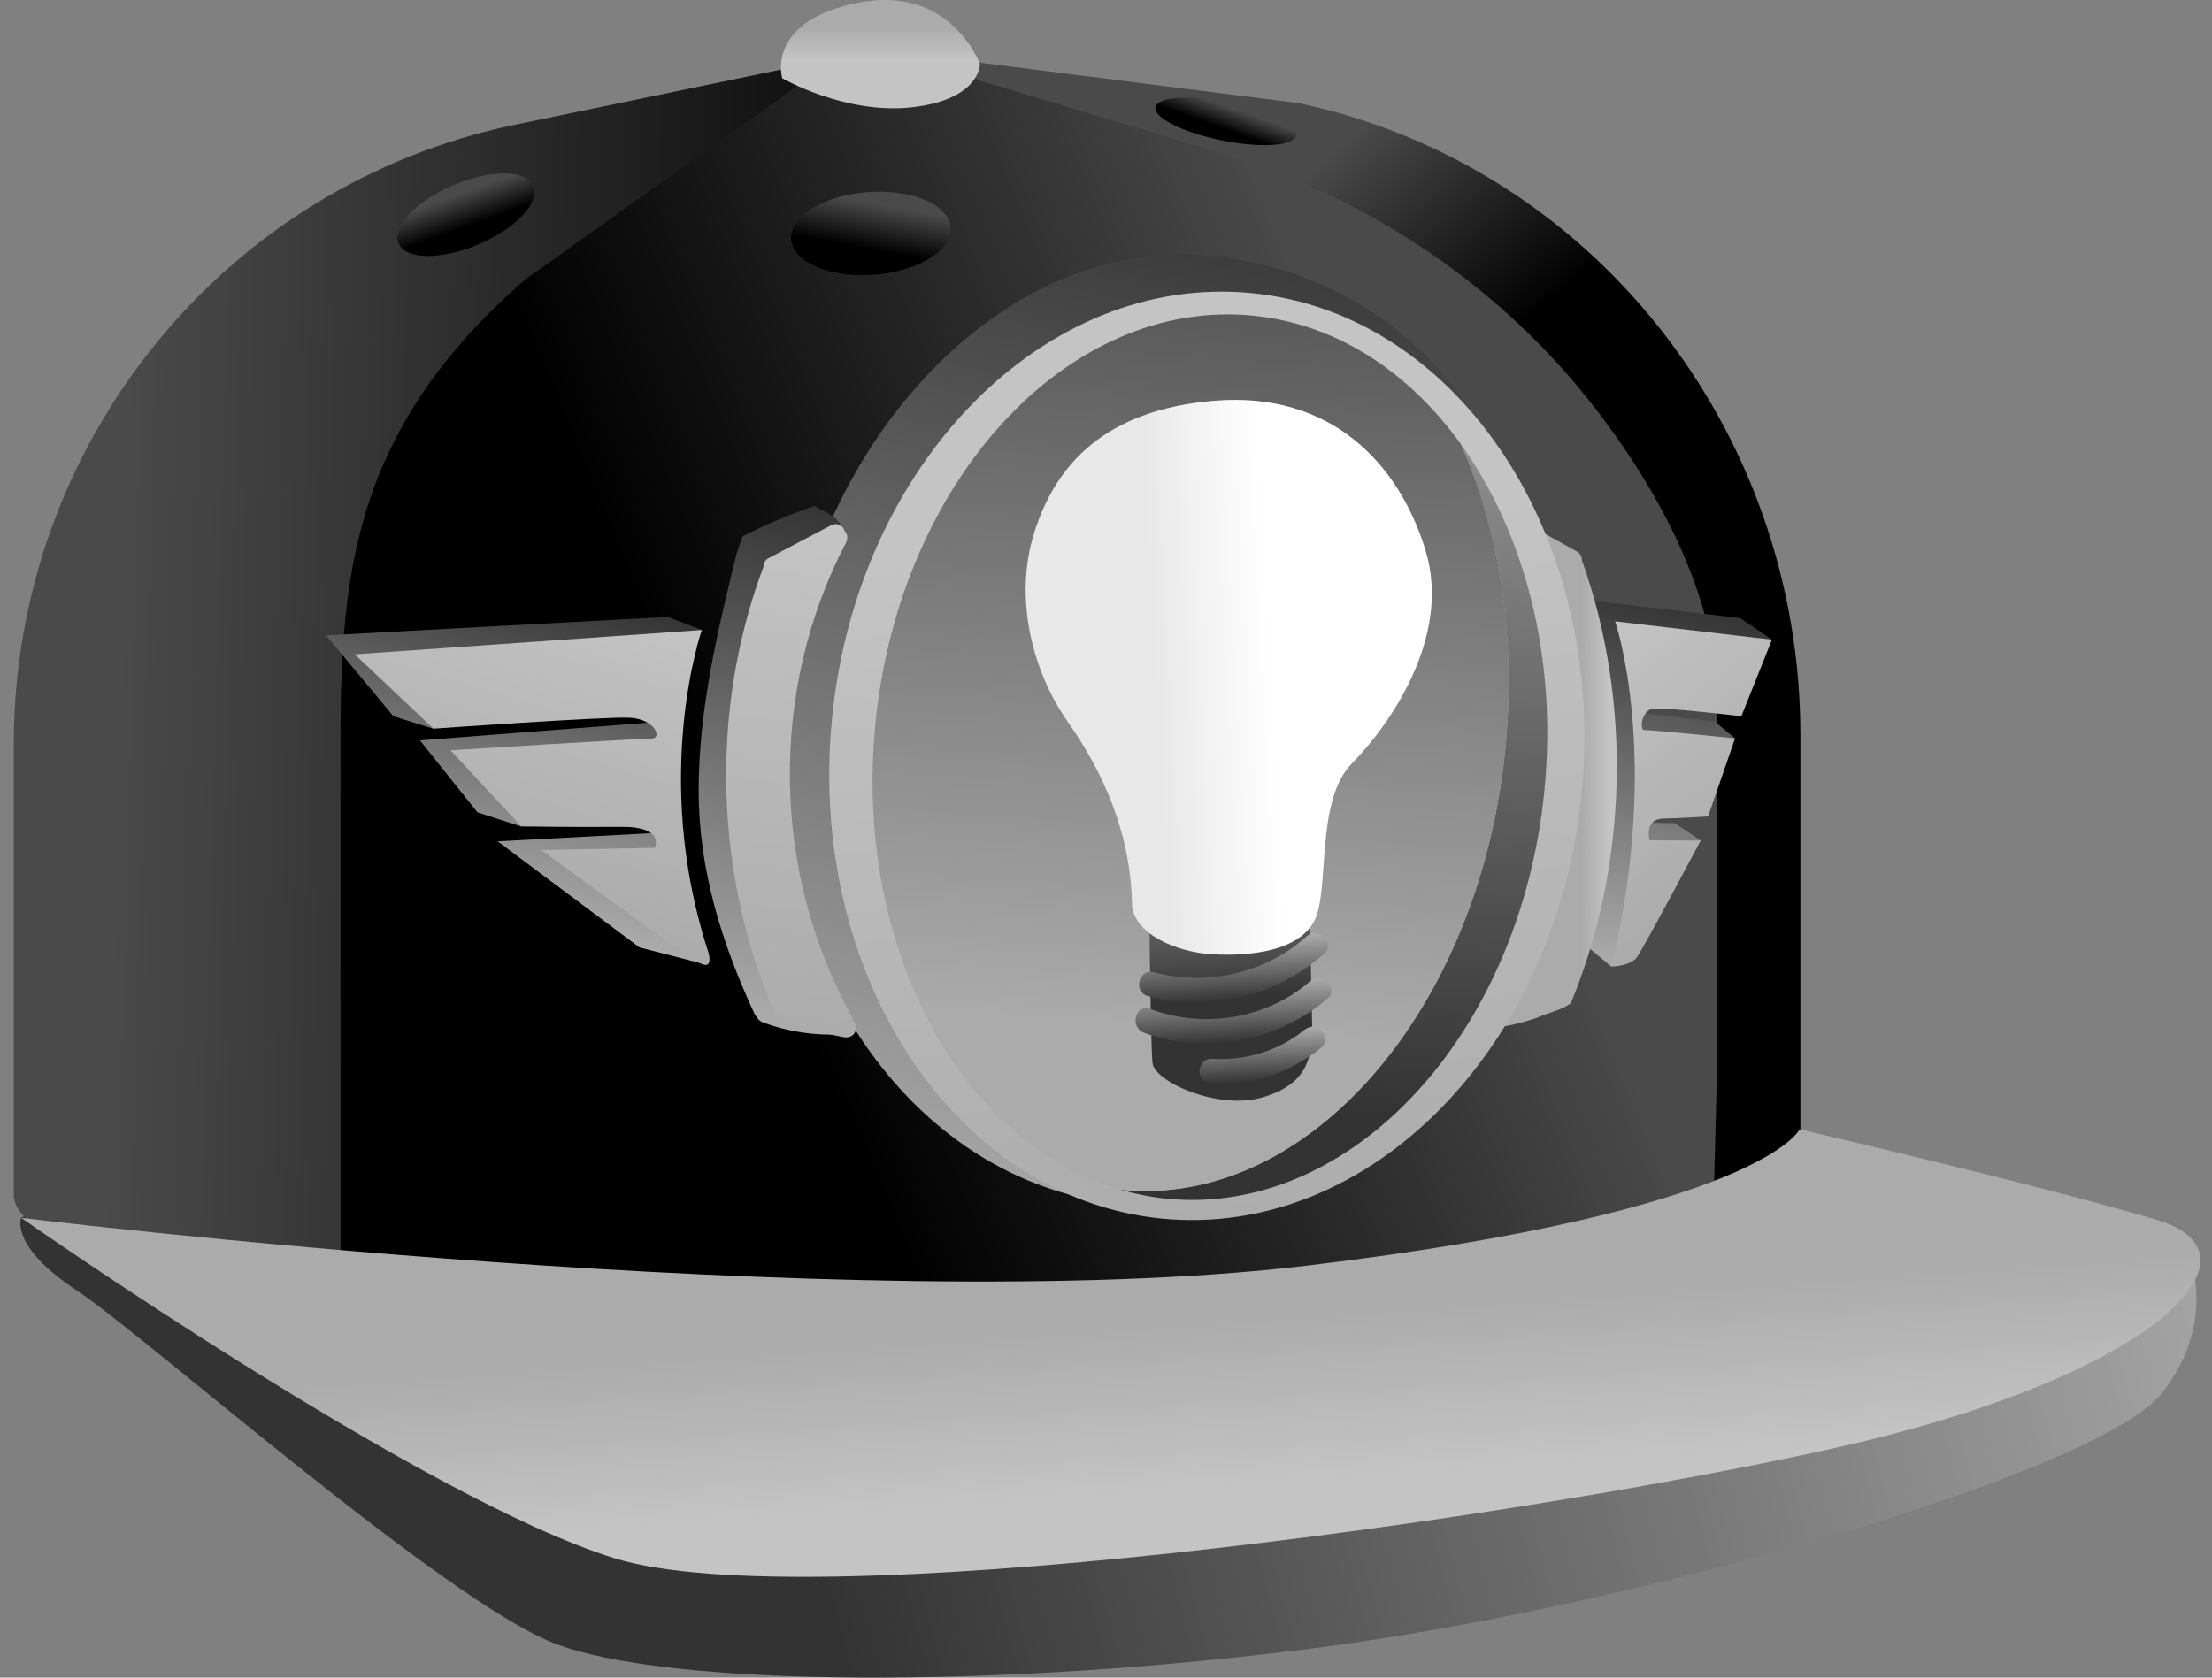 <svg width="87" height="66" viewBox="0 0 87 66" fill="none" xmlns="http://www.w3.org/2000/svg">
<rect x="0" y="0" width="87" height="66" fill="#808080" stroke="none"/>
<path d="M4.252 46.133L0.831 47.911C0.831 47.911 0.359 49.013 3.024 50.771C5.688 52.529 17.347 62.872 21.752 64.63C26.157 66.388 39.376 66.468 52.079 64.79C64.786 63.112 82.53 57.883 84.991 54.848C87.452 51.808 85.911 48.852 85.911 48.852L67.466 43.734L4.252 46.133Z" fill="url(#paint0_linear)"/>
<path d="M32.749 2.317L20.265 4.906C8.78 7.285 0.542 17.473 0.542 29.283V46.999C0.542 47.956 1.979 48.782 4.445 49.468C5.609 49.794 7.001 50.084 8.577 50.345L19.594 49.118V44.85V30.986C19.594 23.588 20.295 22.512 26.619 18.755L32.694 3.899C35.145 2.657 34.255 2.532 34.255 2.271C34.255 1.951 33.281 2.236 32.749 2.317Z" fill="url(#paint1_linear)"/>
<path d="M51.084 4.06L36.905 2.257C36.985 2.557 37.044 2.873 37.044 3.198C37.044 3.539 37.934 3.063 38.591 3.188L52.954 10.706C59.278 14.538 63.16 21.52 63.16 29.063V43.248V47.6V50.32C64.657 50.054 65.969 49.764 67.073 49.438C69.435 48.747 70.812 47.926 70.812 46.969V46.844V28.913C70.807 16.872 62.569 6.489 51.084 4.06Z" fill="url(#paint2_linear)"/>
<path d="M47.867 5.968L38.59 3.188C37.566 2.672 36.935 2.026 35.339 2.026C33.669 2.026 33.649 2.116 31.844 3.038L20.683 10.977C12.982 17.643 13.394 24.134 13.394 31.668V45.777V50.125L7.722 50.325C21.533 52.674 53.853 52.313 67.401 49.924V47.209L67.54 41.795V27.631C67.54 23.789 65.532 19.672 62.728 16.045C58.969 11.187 53.724 7.721 47.867 5.968Z" fill="url(#paint3_linear)"/>
<path d="M45.486 4.125C45.208 4.496 46.202 5.087 47.709 5.447C49.215 5.808 50.662 5.793 50.935 5.422C51.214 5.052 50.219 4.461 48.713 4.1C47.211 3.739 45.765 3.749 45.486 4.125Z" fill="url(#paint4_linear)"/>
<path d="M37.372 9.204C37.173 10.11 35.617 10.837 33.892 10.827C32.167 10.817 30.934 10.07 31.133 9.164C31.332 8.257 32.888 7.531 34.613 7.541C36.338 7.551 37.571 8.297 37.372 9.204Z" fill="url(#paint5_linear)"/>
<path d="M30.765 3.078C30.765 3.078 33.276 4.536 35.925 4.215C38.57 3.894 38.541 2.517 38.541 2.517C38.541 2.517 37.407 -0.613 33.748 0.108C30.084 0.834 30.765 3.078 30.765 3.078Z" fill="url(#paint6_linear)"/>
<path d="M20.98 7.32C21.249 7.966 20.284 8.993 18.818 9.614C17.351 10.235 15.949 10.22 15.676 9.574C15.407 8.928 16.372 7.901 17.838 7.28C19.305 6.654 20.712 6.674 20.98 7.32Z" fill="url(#paint7_linear)"/>
<path d="M0.831 47.911C0.831 47.911 33.574 51.933 51.432 49.789C69.29 47.645 70.781 44.43 70.781 44.43C70.781 44.43 80.396 46.664 84.861 48.001C89.326 49.339 84.861 54.167 71.925 57.022C58.989 59.882 31.739 63.633 24.187 61.309C16.63 58.985 0.831 47.911 0.831 47.911Z" fill="url(#paint8_linear)"/>
<path d="M62.34 37.167L63.379 38.029L64.368 36.621L66.889 33.065L65.875 32.384L64.413 32.359L65.467 30.456L67.495 29.188L68.241 29.048L67.451 28.392L64.478 28.031L65.109 26.694L69.002 25.472L69.693 25.166L68.44 24.315L62.434 23.614L62.882 29.89L62.544 33.927L62.812 35.985L62.34 37.167Z" fill="url(#paint9_linear)"/>
<path d="M63.524 24.445C63.524 24.445 65.358 29.779 63.379 38.029C63.379 38.029 64.115 38.009 64.374 37.668C64.632 37.327 66.889 33.07 66.889 33.07L64.881 33.06C64.881 33.06 64.647 32.219 65.423 32.203C66.198 32.188 67.183 32.118 67.183 32.118L68.242 29.048C68.242 29.048 64.881 28.707 64.677 28.723C64.473 28.738 64.563 27.946 65.005 27.881C65.448 27.816 68.49 28.177 68.49 28.177L69.693 25.166L63.524 24.445Z" fill="url(#paint10_linear)"/>
<path d="M58.815 40.092C58.865 40.322 59.074 40.398 59.258 40.363C59.65 40.287 60.038 40.182 60.421 40.052C60.699 39.927 60.988 39.842 61.271 39.736C61.455 39.666 61.629 39.581 61.788 39.461C64.01 34.052 64.199 27.655 62.24 22.101C62.236 22.086 62.226 22.076 62.221 22.066C62.221 21.921 62.161 21.775 62.047 21.71C61.271 21.279 60.501 20.854 59.725 20.423C59.551 20.328 59.342 20.383 59.243 20.578C59.238 20.593 59.233 20.613 59.228 20.628C59.128 20.744 59.084 20.919 59.173 21.099C62.022 26.839 61.922 33.936 58.944 39.586C58.929 39.616 58.925 39.646 58.914 39.681C58.82 39.782 58.785 39.957 58.815 40.092Z" fill="url(#paint11_linear)"/>
<path d="M61.037 30.676C60.053 40.728 52.481 48.201 44.119 47.375C35.762 46.543 29.786 37.718 30.77 27.666C31.755 17.613 39.321 9.189 47.674 10.075C57.483 11.122 62.022 20.623 61.037 30.676Z" fill="url(#paint12_linear)"/>
<path d="M62.21 31.202C61.226 41.254 53.828 48.747 45.685 47.941C37.541 47.135 31.739 38.324 32.724 28.272C33.708 18.219 41.106 10.726 49.249 11.533C57.393 12.344 63.195 21.149 62.21 31.202Z" fill="url(#paint13_linear)"/>
<path d="M57.447 17.463C58.949 20.844 59.64 25.006 59.207 29.419C58.198 39.752 51.432 47.535 44.103 46.804C44.079 46.799 44.049 46.794 44.024 46.794C44.626 46.969 45.247 47.094 45.883 47.16C53.152 47.881 59.804 40.688 60.743 31.092C61.266 25.828 59.943 20.929 57.447 17.463Z" fill="url(#paint14_linear)"/>
<path d="M59.212 29.424C59.645 25.011 58.954 20.844 57.453 17.468C55.404 14.623 52.565 12.745 49.289 12.419C42.021 11.698 35.369 18.89 34.429 28.487C33.574 37.242 37.765 44.966 44.024 46.804C44.049 46.809 44.079 46.814 44.104 46.814C51.437 47.54 58.198 39.752 59.212 29.424Z" fill="url(#paint15_linear)"/>
<path d="M45.198 35.635C45.203 35.87 45.253 41.054 45.328 41.81C45.402 42.566 47.913 43.678 49.638 43.178C51.363 42.677 51.632 41.68 51.607 40.338C51.577 38.995 51.512 35.735 51.512 35.735L45.198 35.635Z" fill="url(#paint16_linear)"/>
<path d="M44.522 35.549C44.462 32.684 43.334 30.3 41.986 28.382C40.639 26.464 39.839 23.553 40.694 20.899C41.549 18.244 43.488 16.121 47.758 15.765C52.357 15.384 55.037 18.249 56.071 21.665C57.105 25.081 54.619 28.572 53.172 30.035C51.726 31.497 52.307 34.983 51.706 36.2C51.104 37.418 49.175 37.628 47.694 37.543C46.212 37.463 44.547 36.696 44.522 35.549Z" fill="url(#paint17_linear)"/>
<path d="M51.383 36.847C49.772 38.289 47.46 38.815 45.382 38.249C44.786 38.089 44.552 39.026 45.149 39.186C47.57 39.842 50.21 39.191 52.079 37.513C52.541 37.102 51.845 36.436 51.383 36.847Z" fill="url(#paint18_linear)"/>
<path d="M51.527 38.605C49.812 40.092 47.336 40.483 45.228 39.692C44.651 39.476 44.417 40.413 44.994 40.628C47.435 41.545 50.259 40.974 52.223 39.271C52.69 38.87 51.994 38.204 51.527 38.605Z" fill="url(#paint19_linear)"/>
<path d="M51.965 40.518C51.756 40.318 51.487 40.368 51.283 40.533C50.269 41.359 48.942 41.74 47.649 41.655C47.391 41.64 47.172 41.905 47.177 42.151C47.182 42.431 47.406 42.606 47.669 42.627C49.235 42.732 50.766 42.196 51.974 41.204C52.183 41.034 52.139 40.683 51.965 40.518Z" fill="url(#paint20_linear)"/>
<path d="M33.082 39.852C32.789 39.867 32.5 39.857 32.207 39.837C29.388 33.887 29.781 26.699 33.206 21.125C33.246 21.059 33.261 20.999 33.266 20.939C33.236 20.869 33.201 20.804 33.157 20.744C33.152 20.734 33.147 20.729 33.142 20.719C33.127 20.704 33.117 20.684 33.102 20.669C33.072 20.634 33.047 20.599 33.017 20.564C32.968 20.509 32.918 20.453 32.868 20.398C32.833 20.378 32.799 20.353 32.764 20.333C32.64 20.248 32.53 20.148 32.391 20.093C32.311 20.063 32.232 20.028 32.162 19.978C32.127 19.953 32.088 19.922 32.053 19.898C31.078 20.228 30.129 20.629 29.204 21.099C29.199 21.125 29.194 21.15 29.179 21.175C29.179 21.175 29.179 21.18 29.174 21.18C29.105 21.365 29.055 21.565 28.98 21.751C28.225 24.801 27.479 27.916 27.479 31.097C27.479 34.222 28.389 37.107 29.672 39.877C29.696 39.932 29.731 39.972 29.761 40.002C29.811 40.102 29.895 40.183 30 40.223C30.984 40.588 32.038 40.749 33.082 40.694C33.291 40.684 33.475 40.508 33.475 40.273C33.475 40.052 33.296 39.842 33.082 39.852Z" fill="url(#paint21_linear)"/>
<path d="M33.549 40.117C33.539 40.087 33.534 40.057 33.519 40.022C30.342 34.318 30.238 27.145 33.275 21.35C33.37 21.165 33.32 20.994 33.216 20.874C33.211 20.859 33.211 20.839 33.201 20.824C33.096 20.624 32.873 20.569 32.689 20.664C31.863 21.099 31.038 21.53 30.213 21.966C30.088 22.031 30.024 22.181 30.024 22.327C30.019 22.342 30.009 22.347 30.004 22.362C27.911 27.971 28.115 34.438 30.486 39.897C30.655 40.017 30.844 40.108 31.038 40.173C31.341 40.283 31.65 40.363 31.943 40.493C32.351 40.618 32.763 40.729 33.186 40.804C33.38 40.839 33.603 40.764 33.658 40.528C33.688 40.398 33.648 40.223 33.549 40.117Z" fill="url(#paint22_linear)"/>
<path d="M27.523 37.884L25.152 37.273L19.574 33.1L26.027 32.755L23.456 30.596L20.498 32.514L18.778 31.958L16.516 29.128L26.315 28.367L25.137 26.779L17.317 27.826L17.043 28.668L15.472 28.177L12.827 24.996L26.261 24.27L27.603 24.786L26.698 26.228L26.25 31.197L26.822 36.236L27.523 37.884Z" fill="url(#paint23_linear)"/>
<path d="M27.603 24.786C27.603 24.786 25.624 30.466 27.817 37.328C27.817 37.328 28.15 38.214 27.523 37.889C26.902 37.563 21.284 33.441 21.284 33.441L25.758 33.356C25.758 33.356 26.166 32.514 24.431 32.53C22.696 32.545 20.503 32.514 20.503 32.514L17.719 29.519C17.719 29.519 25.157 29.049 25.614 29.058C26.072 29.064 25.768 28.287 24.769 28.237C23.775 28.187 17.048 28.668 17.048 28.668L13.951 25.743L27.603 24.786Z" fill="url(#paint24_linear)"/>
<defs>
<linearGradient id="paint0_linear" x1="87.699" y1="40.335" x2="30.501" y2="55.097" gradientUnits="userSpaceOnUse">
<stop offset="0.006" stop-color="#ABABAB"/>
<stop offset="1" stop-color="#333333"/>
</linearGradient>
<linearGradient id="paint1_linear" x1="4.379" y1="25.738" x2="39.159" y2="26.741" gradientUnits="userSpaceOnUse">
<stop offset="0.006" stop-color="#4A4A4A"/>
<stop offset="1"/>
</linearGradient>
<linearGradient id="paint2_linear" x1="46.793" y1="10.665" x2="53.348" y2="18.428" gradientUnits="userSpaceOnUse">
<stop offset="0.006" stop-color="#4A4A4A"/>
<stop offset="1"/>
</linearGradient>
<linearGradient id="paint3_linear" x1="56.776" y1="23.433" x2="29.239" y2="34.774" gradientUnits="userSpaceOnUse">
<stop offset="0.006" stop-color="#4A4A4A"/>
<stop offset="1"/>
</linearGradient>
<linearGradient id="paint4_linear" x1="48.402" y1="4.229" x2="48.105" y2="5.069" gradientUnits="userSpaceOnUse">
<stop offset="0.006" stop-color="#4A4A4A"/>
<stop offset="1"/>
</linearGradient>
<linearGradient id="paint5_linear" x1="34.503" y1="8.011" x2="34.165" y2="9.822" gradientUnits="userSpaceOnUse">
<stop offset="0.006" stop-color="#4A4A4A"/>
<stop offset="1"/>
</linearGradient>
<linearGradient id="paint6_linear" x1="34.627" y1="1.068" x2="34.627" y2="2.329" gradientUnits="userSpaceOnUse">
<stop offset="0.006" stop-color="#ABABAB"/>
<stop offset="1" stop-color="#C4C4C4"/>
</linearGradient>
<linearGradient id="paint7_linear" x1="18.047" y1="7.635" x2="18.491" y2="8.889" gradientUnits="userSpaceOnUse">
<stop offset="0.006" stop-color="#4A4A4A"/>
<stop offset="1"/>
</linearGradient>
<linearGradient id="paint8_linear" x1="43.913" y1="52.019" x2="44.377" y2="58.696" gradientUnits="userSpaceOnUse">
<stop offset="0.006" stop-color="#ABABAB"/>
<stop offset="1" stop-color="#C4C4C4"/>
</linearGradient>
<linearGradient id="paint9_linear" x1="62.954" y1="37.928" x2="66.292" y2="23.61" gradientUnits="userSpaceOnUse">
<stop offset="0.006" stop-color="#ABABAB"/>
<stop offset="1" stop-color="#333333"/>
</linearGradient>
<linearGradient id="paint10_linear" x1="67.178" y1="35.529" x2="60.431" y2="26.495" gradientUnits="userSpaceOnUse">
<stop offset="0.006" stop-color="#ABABAB"/>
<stop offset="1" stop-color="#C4C4C4"/>
</linearGradient>
<linearGradient id="paint11_linear" x1="62.193" y1="30.372" x2="63.299" y2="30.372" gradientUnits="userSpaceOnUse">
<stop offset="0.006" stop-color="#ABABAB"/>
<stop offset="1" stop-color="#C4C4C4"/>
</linearGradient>
<linearGradient id="paint12_linear" x1="41.226" y1="49.517" x2="51.054" y2="7.364" gradientUnits="userSpaceOnUse">
<stop offset="0.006" stop-color="#ABABAB"/>
<stop offset="1" stop-color="#333333"/>
</linearGradient>
<linearGradient id="paint13_linear" x1="49.687" y1="50.442" x2="46.455" y2="20.78" gradientUnits="userSpaceOnUse">
<stop offset="0.006" stop-color="#ABABAB"/>
<stop offset="1" stop-color="#C4C4C4"/>
</linearGradient>
<linearGradient id="paint14_linear" x1="53.855" y1="8.482" x2="52.149" y2="43.782" gradientUnits="userSpaceOnUse">
<stop offset="0.006" stop-color="#ABABAB"/>
<stop offset="1" stop-color="#333333"/>
</linearGradient>
<linearGradient id="paint15_linear" x1="46.02" y1="40.732" x2="48.922" y2="-1.396" gradientUnits="userSpaceOnUse">
<stop offset="0.006" stop-color="#ABABAB"/>
<stop offset="1" stop-color="#333333"/>
</linearGradient>
<linearGradient id="paint16_linear" x1="47.994" y1="31.406" x2="48.453" y2="39.325" gradientUnits="userSpaceOnUse">
<stop offset="0.006" stop-color="#ABABAB"/>
<stop offset="1" stop-color="#333333"/>
</linearGradient>
<linearGradient id="paint17_linear" x1="50.151" y1="26.545" x2="45.463" y2="26.809" gradientUnits="userSpaceOnUse">
<stop offset="0.029" stop-color="white"/>
<stop offset="1" stop-color="#E8E8E8"/>
</linearGradient>
<linearGradient id="paint18_linear" x1="48.456" y1="36.906" x2="48.599" y2="39.362" gradientUnits="userSpaceOnUse">
<stop offset="0.006" stop-color="#ABABAB"/>
<stop offset="1" stop-color="#333333"/>
</linearGradient>
<linearGradient id="paint19_linear" x1="48.471" y1="38.677" x2="48.606" y2="41.011" gradientUnits="userSpaceOnUse">
<stop offset="0.006" stop-color="#ABABAB"/>
<stop offset="1" stop-color="#333333"/>
</linearGradient>
<linearGradient id="paint20_linear" x1="49.593" y1="40.505" x2="49.712" y2="42.548" gradientUnits="userSpaceOnUse">
<stop offset="0.006" stop-color="#ABABAB"/>
<stop offset="1" stop-color="#333333"/>
</linearGradient>
<linearGradient id="paint21_linear" x1="29.137" y1="40.085" x2="33.813" y2="20.026" gradientUnits="userSpaceOnUse">
<stop offset="0.006" stop-color="#ABABAB"/>
<stop offset="1" stop-color="#333333"/>
</linearGradient>
<linearGradient id="paint22_linear" x1="30.552" y1="41.223" x2="32.429" y2="20.579" gradientUnits="userSpaceOnUse">
<stop offset="0.006" stop-color="#ABABAB"/>
<stop offset="1" stop-color="#C4C4C4"/>
</linearGradient>
<linearGradient id="paint23_linear" x1="19.089" y1="35.725" x2="22.334" y2="23.082" gradientUnits="userSpaceOnUse">
<stop offset="0.006" stop-color="#ABABAB"/>
<stop offset="1" stop-color="#333333"/>
</linearGradient>
<linearGradient id="paint24_linear" x1="20.125" y1="35.691" x2="23.79" y2="23.47" gradientUnits="userSpaceOnUse">
<stop offset="0.006" stop-color="#ABABAB"/>
<stop offset="1" stop-color="#C4C4C4"/>
</linearGradient>
</defs>
</svg>
